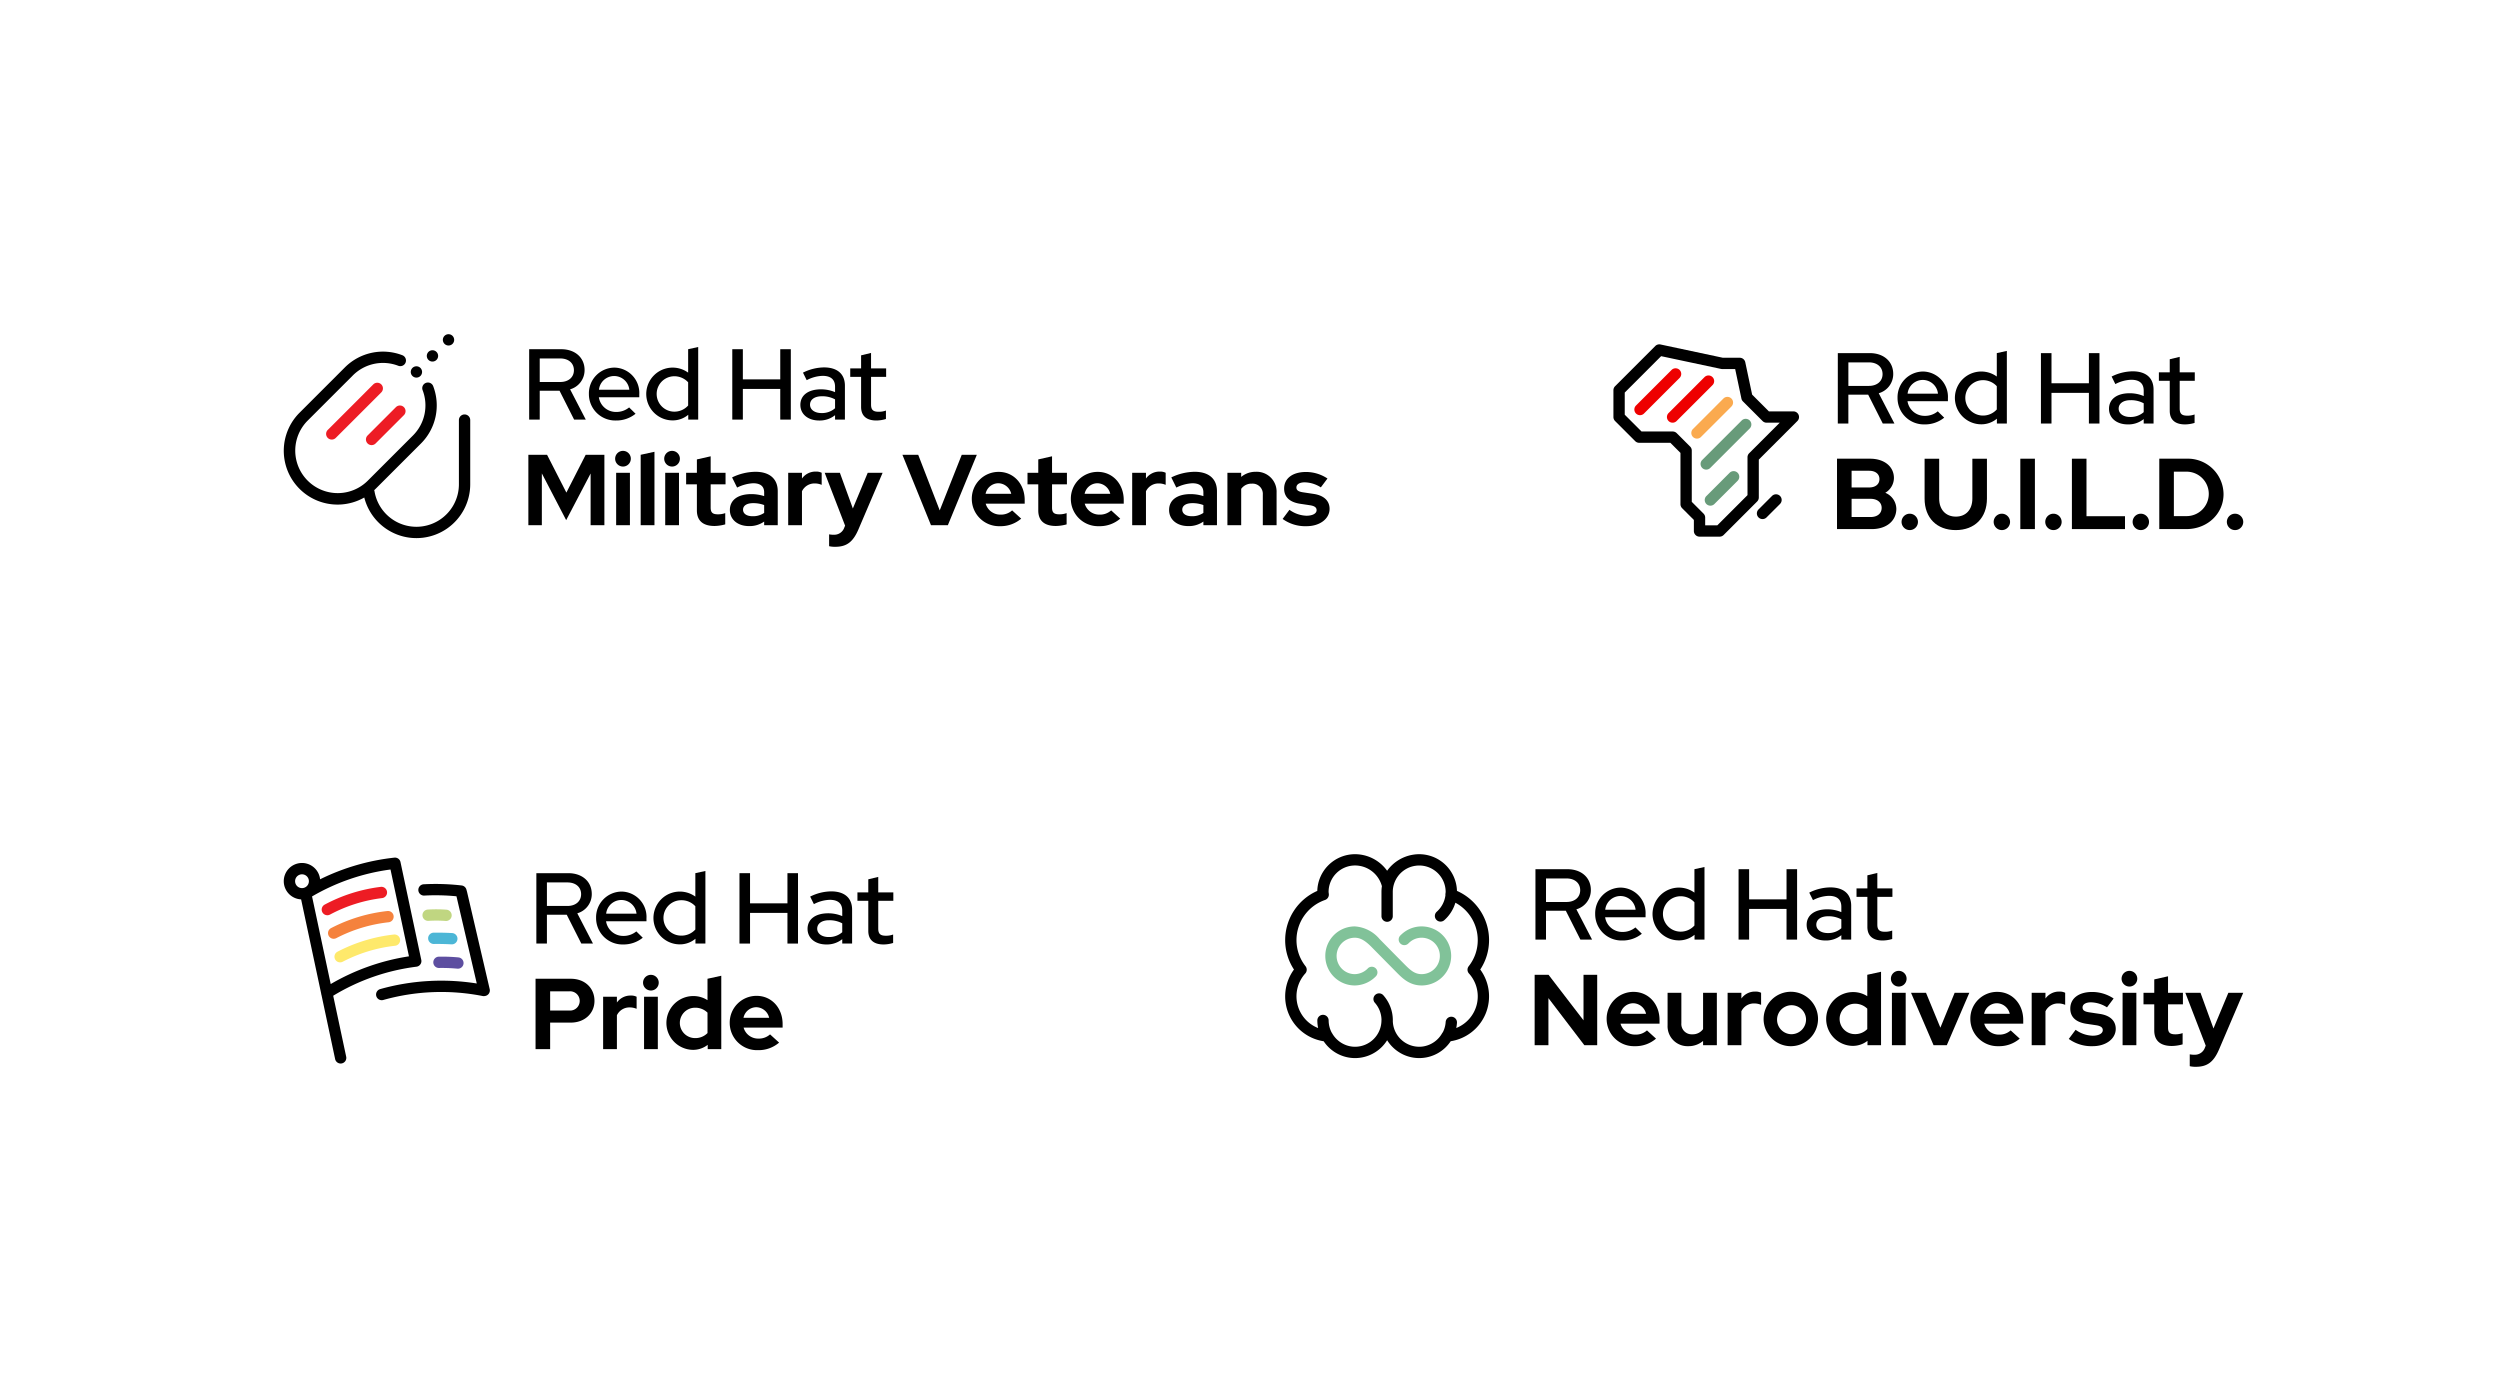 <svg id="ae6349c5-331a-4193-a46a-c7b41cd0c8d7" data-name="Layer 1" xmlns="http://www.w3.org/2000/svg" viewBox="0 0 555 309.02"><defs><style>.e301fcd3-8d33-4fbf-abe6-7cae01dcb2cd{fill:#ed1c24;}.ab3f7480-8f85-4de7-879f-44059909d866{fill:#81c299;}.b642d336-c17e-48eb-bfbc-07fe97618887{fill:#f5823d;}.e180945b-4aef-4197-b344-596ec388e20a{fill:#fee96b;}.f6d10dc3-7fda-4091-a564-e9782eadbc92{fill:#c0d681;}.bf384151-c2b3-47f1-9246-1275330c8675{fill:#5d4ea0;}.b46b040f-71c7-4be1-98e7-53d42dd0149b{fill:#4cb6d6;}.b6dc6844-9170-41a8-a2a6-5d27ceba95be{fill:#e00;}.ab412495-eb24-4cdc-b867-0b89cc35f119{fill:#faaa4f;}.aff500c4-cdd9-41f2-a40d-1e8c2b52055b{fill:#689b7a;}</style></defs><path d="M119.82,79.578v5.224h4.554c1.831,0,3.036-1.049,3.036-2.612,0-1.585-1.205-2.612-3.036-2.612Zm-2.344-2.054h7.099c3.103,0,5.202,1.875,5.202,4.621a4.414,4.414,0,0,1-3.215,4.286l3.483,6.719h-2.59l-3.237-6.407H119.82v6.407h-2.344V77.524Z"/><path d="M132.968,86.52H139.71a3.389,3.389,0,0,0-6.742,0Zm3.728,6.831a5.847,5.847,0,0,1-5.96-5.893,5.71,5.71,0,0,1,5.693-5.849,5.627,5.627,0,0,1,5.492,5.938v.647h-8.974a3.833,3.833,0,0,0,3.84,3.259,4.419,4.419,0,0,0,2.88-1.005l1.429,1.406a6.776,6.776,0,0,1-4.398,1.496Z"/><path d="M149.621,91.387a4.094,4.094,0,0,0,3.147-1.362V84.868a4.154,4.154,0,0,0-3.147-1.339,3.93,3.93,0,0,0,0,7.858Zm3.17.692a5.367,5.367,0,0,1-3.483,1.25,5.86,5.86,0,1,1,3.46-10.604V77.524l2.232-.491V93.151h-2.21V92.079Z"/><polygon points="162.568 77.524 164.912 77.524 164.912 84.221 173.217 84.221 173.217 77.524 175.561 77.524 175.561 93.151 173.217 93.151 173.217 86.342 164.912 86.342 164.912 93.151 162.568 93.151 162.568 77.524 162.568 77.524"/><path d="M182.369,91.7a4.37,4.37,0,0,0,3.014-1.071V88.663a5.902,5.902,0,0,0-2.924-.692c-1.63,0-2.634.737-2.634,1.875,0,1.094,1.027,1.853,2.545,1.853Zm-4.688-1.808c0-2.143,1.741-3.46,4.599-3.46a8.021,8.021,0,0,1,3.103.625V85.851c0-1.607-.96-2.411-2.768-2.411a8.076,8.076,0,0,0-3.527.96l-.826-1.674a10.635,10.635,0,0,1,4.665-1.161c2.947,0,4.644,1.451,4.644,4.063v7.523h-2.188v-.982a5.391,5.391,0,0,1-3.527,1.183c-2.478,0-4.174-1.406-4.174-3.46Z"/><path d="M191.164,83.663h-2.411V81.788h2.411V78.886l2.21-.536v3.438h3.349V83.663h-3.349v6.161c0,1.161.469,1.585,1.674,1.585a4.383,4.383,0,0,0,1.63-.268v1.875a7.387,7.387,0,0,1-2.121.335c-2.21,0-3.393-1.049-3.393-3.014V83.663Z"/><polygon points="120.289 105.093 120.289 116.59 117.297 116.59 117.297 100.963 121.449 100.963 125.735 109.357 130.022 100.963 134.174 100.963 134.174 116.59 131.116 116.59 131.116 105.115 125.691 115.474 120.289 105.093 120.289 105.093"/><path d="M139.843,116.59H136.785V104.959h3.058V116.59Zm-3.281-14.756a1.741,1.741,0,1,1,1.741,1.741,1.744,1.744,0,0,1-1.741-1.741Z"/><polygon points="145.29 116.59 142.232 116.59 142.232 100.963 145.29 100.294 145.29 116.59 145.29 116.59"/><path d="M150.736,116.59h-3.058V104.959h3.058V116.59Zm-3.281-14.756a1.741,1.741,0,1,1,1.741,1.741,1.744,1.744,0,0,1-1.741-1.741Z"/><path d="M154.71,107.526h-2.389v-2.567H154.71V101.99l3.058-.692v3.661h3.304v2.567h-3.304v5.157c0,1.094.424,1.496,1.607,1.496a4.7,4.7,0,0,0,1.629-.268v2.5a9.486,9.486,0,0,1-2.366.357c-2.59,0-3.929-1.183-3.929-3.46v-5.782Z"/><path d="M167.077,114.603a4.402,4.402,0,0,0,2.567-.737v-1.741a6.756,6.756,0,0,0-2.456-.424c-1.406,0-2.232.558-2.232,1.451s.826,1.451,2.121,1.451Zm-5.045-1.384c0-2.21,1.786-3.527,4.777-3.527a9.405,9.405,0,0,1,2.835.447v-.826c0-1.339-.826-2.031-2.456-2.031a9.012,9.012,0,0,0-3.549.96l-1.116-2.255a12.127,12.127,0,0,1,5.179-1.25c3.148,0,4.956,1.563,4.956,4.308V116.59h-3.014v-.804a5.528,5.528,0,0,1-3.371,1.004c-2.5,0-4.241-1.451-4.241-3.572Z"/><path d="M174.979,104.959h3.058v1.273a3.7,3.7,0,0,1,3.103-1.541,2.642,2.642,0,0,1,1.272.268v2.679a3.905,3.905,0,0,0-1.563-.313,3.078,3.078,0,0,0-2.813,1.741V116.59H174.979V104.959Z"/><path d="M187.614,116.701l-4.532-11.742h3.371l2.88,7.925,3.304-7.925H195.94l-5.358,12.546c-1.205,2.813-2.612,3.884-5.157,3.884a5.597,5.597,0,0,1-1.362-.134v-2.634a4.774,4.774,0,0,0,1.071.09,2.342,2.342,0,0,0,2.299-1.585l.179-.424Z"/><polygon points="200.337 100.963 203.842 100.963 208.619 113.308 213.508 100.963 216.857 100.963 210.427 116.59 206.677 116.59 200.337 100.963 200.337 100.963"/><path d="M218.799,109.625h5.692a3,3,0,0,0-2.835-2.344,2.921,2.921,0,0,0-2.857,2.344Zm3.192,7.188a6.055,6.055,0,0,1-6.251-6.027,5.937,5.937,0,0,1,5.983-6.027c3.304,0,5.759,2.679,5.759,6.25v.804H218.821a3.351,3.351,0,0,0,3.304,2.433,3.662,3.662,0,0,0,2.567-.938l2.009,1.831a6.972,6.972,0,0,1-4.71,1.674Z"/><path d="M230.496,107.526h-2.389v-2.567h2.389V101.99l3.058-.692v3.661h3.304v2.567h-3.304v5.157c0,1.094.424,1.496,1.607,1.496a4.702,4.702,0,0,0,1.63-.268v2.5a9.487,9.487,0,0,1-2.366.357c-2.59,0-3.929-1.183-3.929-3.46v-5.782Z"/><path d="M240.787,109.625H246.48a3,3,0,0,0-2.835-2.344,2.922,2.922,0,0,0-2.858,2.344Zm3.192,7.188a6.055,6.055,0,0,1-6.251-6.027,5.937,5.937,0,0,1,5.983-6.027c3.304,0,5.759,2.679,5.759,6.25v.804h-8.662a3.352,3.352,0,0,0,3.304,2.433,3.662,3.662,0,0,0,2.567-.938l2.009,1.831a6.973,6.973,0,0,1-4.71,1.674Z"/><path d="M251.346,104.959h3.058v1.273a3.7,3.7,0,0,1,3.103-1.541,2.644,2.644,0,0,1,1.273.268v2.679a3.905,3.905,0,0,0-1.563-.313,3.079,3.079,0,0,0-2.813,1.741V116.59h-3.058V104.959Z"/><path d="M264.584,114.603a4.401,4.401,0,0,0,2.567-.737v-1.741a6.757,6.757,0,0,0-2.455-.424c-1.406,0-2.232.558-2.232,1.451s.826,1.451,2.121,1.451Zm-5.045-1.384c0-2.21,1.786-3.527,4.777-3.527a9.404,9.404,0,0,1,2.835.447v-.826c0-1.339-.826-2.031-2.455-2.031a9.015,9.015,0,0,0-3.55.96l-1.116-2.255a12.129,12.129,0,0,1,5.179-1.25c3.148,0,4.956,1.563,4.956,4.308V116.59h-3.014v-.804a5.528,5.528,0,0,1-3.371,1.004c-2.5,0-4.241-1.451-4.241-3.572Z"/><path d="M272.486,104.959h3.058v.915a4.993,4.993,0,0,1,3.26-1.138,4.413,4.413,0,0,1,4.598,4.621v7.233h-3.058v-6.786a2.268,2.268,0,0,0-2.411-2.433,2.787,2.787,0,0,0-2.389,1.161V116.59h-3.058V104.959Z"/><path d="M286.258,113.174a6.774,6.774,0,0,0,3.773,1.317c1.362,0,2.255-.491,2.255-1.228,0-.603-.447-.937-1.451-1.094l-2.232-.335c-2.299-.357-3.527-1.495-3.527-3.371,0-2.255,1.875-3.683,4.844-3.683a8.58,8.58,0,0,1,4.777,1.451l-1.473,1.964a6.867,6.867,0,0,0-3.594-1.116c-1.116,0-1.83.446-1.83,1.139,0,.625.447.938,1.585,1.094l2.232.335c2.277.335,3.549,1.518,3.549,3.326,0,2.188-2.165,3.84-5.09,3.84a8.572,8.572,0,0,1-5.335-1.607l1.518-2.031Z"/><path d="M103.133,92.005a1.256,1.256,0,0,0-1.256,1.256v14.251a9.433,9.433,0,0,1-18.734,1.573,1.264,1.264,0,0,0-.075-.26c.105-.098.211-.196.314-.299L93.46,98.45a11.954,11.954,0,0,0,2.691-12.768,1.256,1.256,0,0,0-2.341.907A9.443,9.443,0,0,1,91.684,96.674L81.607,106.751a9.433,9.433,0,0,1-13.34-13.34l10.077-10.077a9.443,9.443,0,0,1,10.085-2.126,1.256,1.256,0,0,0,.908-2.342,11.956,11.956,0,0,0-12.768,2.692l-10.077,10.077a11.944,11.944,0,0,0,14.375,18.812,11.944,11.944,0,0,0,23.523-2.935V93.261a1.256,1.256,0,0,0-1.256-1.256Z"/><path class="e301fcd3-8d33-4fbf-abe6-7cae01dcb2cd" d="M84.643,85.337a1.256,1.256,0,0,0-1.776,0L72.79,95.415A1.256,1.256,0,1,0,74.566,97.19L84.643,87.113a1.256,1.256,0,0,0,0-1.776Z"/><path class="e301fcd3-8d33-4fbf-abe6-7cae01dcb2cd" d="M82.495,98.817a1.252,1.252,0,0,0,.888-.368l6.298-6.298a1.256,1.256,0,0,0-1.776-1.776L81.607,96.674a1.256,1.256,0,0,0,.888,2.143Z"/><path d="M92.446,83.83a1.258,1.258,0,0,0,1.256-1.256,1.199,1.199,0,0,0-.025-.246,1.277,1.277,0,0,0-.187-.452,1.152,1.152,0,0,0-.156-.193,1.26,1.26,0,0,0-1.775,0,1.147,1.147,0,0,0-.156.193,1.155,1.155,0,0,0-.187.452,1.206,1.206,0,0,0-.025.246A1.257,1.257,0,0,0,92.446,83.83Z"/><path d="M96.009,80.267a1.24,1.24,0,0,0,.246-.025,1.405,1.405,0,0,0,.234-.073,1.214,1.214,0,0,0,.215-.114,1.304,1.304,0,0,0,.193-.156,1.253,1.253,0,0,0,0-1.775,1.256,1.256,0,1,0-.887,2.143Z"/><path d="M98.412,75.928a1.354,1.354,0,0,0,.114.218,1.452,1.452,0,0,0,.156.19,1.265,1.265,0,0,0,.887.368,1.198,1.198,0,0,0,.246-.025,1.282,1.282,0,0,0,.452-.187,1.152,1.152,0,0,0,.193-.156,1.421,1.421,0,0,0,.153-.19,1.17,1.17,0,0,0,.117-.218,1.348,1.348,0,0,0,.073-.234,1.469,1.469,0,0,0,.022-.246,1.263,1.263,0,0,0-.365-.887,1.147,1.147,0,0,0-.193-.156,1.155,1.155,0,0,0-.452-.187,1.256,1.256,0,0,0-1.501,1.23,1.22,1.22,0,0,0,.025.246,1.34,1.34,0,0,0,.072.234Z"/><path d="M343.214,195.016V200.24h4.554c1.831,0,3.036-1.049,3.036-2.612,0-1.585-1.205-2.612-3.036-2.612ZM340.87,192.962h7.099c3.103,0,5.201,1.875,5.201,4.621a4.413,4.413,0,0,1-3.215,4.286l3.482,6.719h-2.59l-3.237-6.407h-4.397v6.407H340.87V192.962Z"/><path d="M356.362,201.958h6.742a3.389,3.389,0,0,0-6.742,0ZM360.09,208.79a5.847,5.847,0,0,1-5.96-5.894,5.71,5.71,0,0,1,5.692-5.849,5.627,5.627,0,0,1,5.492,5.938v.647H356.34a3.833,3.833,0,0,0,3.84,3.259,4.42,4.42,0,0,0,2.88-1.005l1.429,1.406A6.777,6.777,0,0,1,360.09,208.79Z"/><path d="M373.015,206.825a4.096,4.096,0,0,0,3.148-1.362v-5.157a4.156,4.156,0,0,0-3.148-1.339,3.93,3.93,0,0,0,0,7.858Zm3.171.692a5.368,5.368,0,0,1-3.483,1.25,5.86,5.86,0,1,1,3.46-10.604V192.962l2.232-.491v16.118h-2.21v-1.071Z"/><polygon points="385.963 192.962 388.306 192.962 388.306 199.659 396.611 199.659 396.611 192.962 398.955 192.962 398.955 208.589 396.611 208.589 396.611 201.78 388.306 201.78 388.306 208.589 385.963 208.589 385.963 192.962 385.963 192.962"/><path d="M405.763,207.137a4.37,4.37,0,0,0,3.014-1.071v-1.964a5.904,5.904,0,0,0-2.925-.692c-1.63,0-2.634.737-2.634,1.875,0,1.094,1.027,1.853,2.545,1.853Zm-4.688-1.808c0-2.143,1.741-3.46,4.599-3.46a8.022,8.022,0,0,1,3.103.625v-1.206c0-1.607-.96-2.411-2.768-2.411a8.078,8.078,0,0,0-3.527.96l-.826-1.674a10.634,10.634,0,0,1,4.665-1.161c2.947,0,4.643,1.451,4.643,4.063v7.523h-2.187v-.982a5.391,5.391,0,0,1-3.527,1.183c-2.478,0-4.174-1.407-4.174-3.46Z"/><path d="M414.558,199.101h-2.411v-1.875h2.411v-2.902l2.21-.536v3.438h3.348v1.875h-3.348v6.161c0,1.161.469,1.585,1.674,1.585a4.384,4.384,0,0,0,1.63-.268v1.875a7.388,7.388,0,0,1-2.121.335c-2.21,0-3.393-1.049-3.393-3.014V199.101Z"/><polygon points="343.772 216.401 351.54 226.514 351.54 216.401 354.577 216.401 354.577 232.028 351.719 232.028 343.75 221.58 343.75 232.028 340.691 232.028 340.691 216.401 343.772 216.401 343.772 216.401"/><path d="M359.733,225.063h5.692a3,3,0,0,0-2.835-2.344,2.921,2.921,0,0,0-2.857,2.344Zm3.192,7.188a6.055,6.055,0,0,1-6.251-6.027,5.937,5.937,0,0,1,5.983-6.027c3.304,0,5.76,2.679,5.76,6.251v.804h-8.662a3.351,3.351,0,0,0,3.304,2.433,3.663,3.663,0,0,0,2.567-.938l2.009,1.831a6.971,6.971,0,0,1-4.71,1.674Z"/><path d="M373.261,227.161a2.285,2.285,0,0,0,2.411,2.455,2.799,2.799,0,0,0,2.411-1.161v-8.059h3.058v11.631h-3.058V231.09a4.95,4.95,0,0,1-3.281,1.161,4.431,4.431,0,0,1-4.599-4.643v-7.211h3.059v6.764Z"/><path d="M383.529,220.397h3.058V221.67a3.701,3.701,0,0,1,3.103-1.54,2.641,2.641,0,0,1,1.273.268v2.679a3.907,3.907,0,0,0-1.563-.312,3.079,3.079,0,0,0-2.813,1.741v7.523h-3.058V220.397Z"/><path d="M400.941,226.224a3.218,3.218,0,1,0-3.215,3.371,3.259,3.259,0,0,0,3.215-3.371Zm-3.215-6.05a6.041,6.041,0,1,1-6.206,6.05,6.062,6.062,0,0,1,6.206-6.05Z"/><path d="M411.767,229.572a3.731,3.731,0,0,0,2.768-1.116v-4.532a3.839,3.839,0,0,0-2.768-1.094,3.371,3.371,0,1,0,0,6.742Zm2.813,1.496a5.272,5.272,0,0,1-3.304,1.116,5.972,5.972,0,0,1,.089-11.943,5.78,5.78,0,0,1,3.17.915v-4.755l3.058-.67v16.296H414.58v-.96Z"/><path d="M423.063,232.028h-3.058V220.397h3.058v11.631Zm-3.281-14.756a1.741,1.741,0,1,1,1.741,1.741,1.744,1.744,0,0,1-1.741-1.741Z"/><polygon points="424.246 220.397 427.572 220.397 430.764 228.143 433.934 220.397 437.193 220.397 432.193 232.028 429.246 232.028 424.246 220.397 424.246 220.397"/><path d="M440.475,225.063h5.693a3.001,3.001,0,0,0-2.835-2.344,2.921,2.921,0,0,0-2.858,2.344Zm3.192,7.188a6.055,6.055,0,0,1-6.251-6.027,5.937,5.937,0,0,1,5.983-6.027c3.304,0,5.759,2.679,5.759,6.251v.804H440.497a3.351,3.351,0,0,0,3.304,2.433,3.661,3.661,0,0,0,2.567-.938l2.009,1.831a6.973,6.973,0,0,1-4.71,1.674Z"/><path d="M451.034,220.397h3.058V221.67a3.701,3.701,0,0,1,3.103-1.54,2.64,2.64,0,0,1,1.273.268v2.679a3.906,3.906,0,0,0-1.563-.312,3.078,3.078,0,0,0-2.813,1.741v7.523h-3.058V220.397Z"/><path d="M460.788,228.612a6.772,6.772,0,0,0,3.773,1.317c1.362,0,2.255-.491,2.255-1.228,0-.603-.447-.938-1.451-1.094l-2.233-.335c-2.299-.357-3.527-1.496-3.527-3.371,0-2.255,1.875-3.683,4.844-3.683a8.579,8.579,0,0,1,4.777,1.451l-1.473,1.965a6.865,6.865,0,0,0-3.594-1.116c-1.116,0-1.83.446-1.83,1.138,0,.625.446.938,1.585,1.094l2.232.335c2.277.335,3.549,1.518,3.549,3.326,0,2.188-2.165,3.84-5.09,3.84a8.571,8.571,0,0,1-5.335-1.607l1.518-2.031Z"/><path d="M474.272,232.028h-3.058V220.397h3.058v11.631ZM470.99,217.272a1.741,1.741,0,1,1,1.741,1.741,1.744,1.744,0,0,1-1.741-1.741Z"/><path d="M478.245,222.964h-2.389v-2.567h2.389v-2.969l3.058-.692v3.661h3.304v2.567H481.303v5.157c0,1.094.424,1.496,1.607,1.496a4.705,4.705,0,0,0,1.63-.268v2.501a9.503,9.503,0,0,1-2.366.357c-2.59,0-3.929-1.183-3.929-3.46v-5.782Z"/><path d="M489.674,232.14l-4.532-11.742h3.371l2.88,7.925,3.304-7.925h3.304l-5.358,12.546c-1.205,2.813-2.612,3.884-5.157,3.884a5.597,5.597,0,0,1-1.362-.134v-2.634a4.802,4.802,0,0,0,1.072.089,2.342,2.342,0,0,0,2.299-1.585l.178-.424Z"/><path class="ab3f7480-8f85-4de7-879f-44059909d866" d="M315.608,205.662a6.533,6.533,0,0,0-3.506,1.016,7.209,7.209,0,0,0-1.24,1.016,1.256,1.256,0,0,0,1.774,1.778,4.804,4.804,0,0,1,.811-.673,4.043,4.043,0,1,1,2.161,7.461c-1.525,0-2.484-.852-3.774-2.152q-1.939-1.955-3.87-3.919l-1.713-1.738a7.827,7.827,0,0,0-5.48-2.788,6.554,6.554,0,0,0,0,13.109,6.668,6.668,0,0,0,4.63-1.984,1.256,1.256,0,0,0-1.69-1.858,4.147,4.147,0,0,1-2.941,1.331,4.043,4.043,0,0,1,0-8.086c1.192,0,2.262.591,3.692,2.04l1.712,1.737q1.936,1.965,3.876,3.925c1.279,1.29,2.871,2.895,5.556,2.895a6.554,6.554,0,0,0,0-13.109Z"/><path d="M326.105,216.11a7.566,7.566,0,0,1-2.819,12.111,8.396,8.396,0,0,0,.16-1.183,1.256,1.256,0,0,0-2.507-.157,5.852,5.852,0,0,1-.621,2.27,1.246,1.246,0,0,0-.162.222,5.898,5.898,0,0,1-4.127,2.924c-.104.017-.208.034-.313.045-.042.005-.084.009-.126.013a5.857,5.857,0,0,1-4.66-1.692c-.013-.012-.027-.021-.04-.033a5.846,5.846,0,0,1-1.684-3.935c.001-.061.004-.121.004-.183a8.372,8.372,0,0,0-2.095-5.544,1.256,1.256,0,1,0-1.883,1.662,5.858,5.858,0,0,1,1.462,3.787c-.002.032-.01.062-.01.095a5.876,5.876,0,0,1-5.863,5.869c-.18,0-.357-.011-.533-.027-.04-.004-.081-.008-.121-.013q-.238-.027-.469-.072c-.054-.011-.107-.024-.16-.036-.11-.025-.218-.053-.325-.084-.088-.026-.176-.053-.264-.083-.036-.013-.072-.027-.109-.04a5.925,5.925,0,0,1-3.115-2.655,1.192,1.192,0,0,0-.093-.14,5.83,5.83,0,0,1-.673-2.721,1.256,1.256,0,0,0-2.511,0,8.386,8.386,0,0,0,.178,1.72,7.566,7.566,0,0,1-2.849-12.123,1.255,1.255,0,0,0,.05-1.608,9.333,9.333,0,0,1-2.007-5.803,9.435,9.435,0,0,1,6.342-8.903,1.256,1.256,0,0,0,.84-1.292c-.008-.098-.021-.194-.034-.291-.011-.079-.022-.161-.022-.203a5.877,5.877,0,0,1,5.87-5.87,6.18,6.18,0,0,1,5.91,4.403,1.246,1.246,0,0,0,.06.172,8.372,8.372,0,0,0-.1,1.294v5.344a1.256,1.256,0,1,0,2.511,0V198.011a5.88,5.88,0,0,1,4.125-5.605l.002-.001c.155-.048.313-.086.473-.122.05-.011.101-.023.151-.032.126-.024.254-.042.382-.058.06-.008.119-.017.179-.023.184-.017.369-.028.557-.028a5.876,5.876,0,0,1,5.87,5.87,1.989,1.989,0,0,1-.022.204c-.013.096-.026.192-.034.289a1.25,1.25,0,0,0,.006.251,5.877,5.877,0,0,1-1.938,3.659,1.256,1.256,0,0,0,1.662,1.883,8.392,8.392,0,0,0,2.486-3.896,9.434,9.434,0,0,1,4.965,8.298,9.333,9.333,0,0,1-2.007,5.803,1.255,1.255,0,0,0,.05,1.608Zm4.469-7.411a11.949,11.949,0,0,0-7.129-10.921c-.001-.035-.004-.069-.005-.103q-.004-.101-.011-.202-.007-.111-.017-.22c-.006-.067-.013-.134-.021-.2q-.013-.109-.028-.217-.014-.099-.03-.196-.018-.107-.039-.214-.019-.097-.04-.193c-.015-.071-.032-.141-.049-.211-.015-.063-.031-.127-.048-.189-.019-.07-.038-.139-.059-.207-.019-.062-.037-.124-.057-.185-.022-.068-.045-.136-.069-.203q-.032-.091-.066-.181-.038-.1-.078-.198c-.024-.06-.049-.119-.074-.178-.028-.065-.058-.129-.087-.193-.027-.058-.054-.116-.083-.173-.031-.063-.064-.126-.097-.188-.03-.056-.06-.113-.09-.168-.034-.061-.07-.122-.105-.183-.032-.055-.064-.109-.098-.163-.037-.06-.076-.119-.114-.178-.034-.053-.069-.105-.104-.157-.04-.058-.082-.115-.123-.173-.037-.051-.074-.102-.112-.152-.043-.056-.087-.111-.131-.167-.039-.049-.078-.098-.118-.146-.045-.054-.092-.107-.139-.16-.041-.047-.082-.094-.124-.14-.048-.052-.098-.103-.147-.154-.043-.045-.086-.089-.13-.133-.05-.05-.102-.098-.154-.147-.046-.043-.09-.085-.137-.127-.053-.048-.107-.094-.161-.14-.047-.04-.094-.081-.142-.12-.055-.045-.112-.088-.168-.132-.049-.038-.098-.076-.148-.113-.057-.043-.116-.083-.174-.124-.051-.035-.101-.072-.153-.106-.059-.04-.12-.077-.18-.116-.052-.033-.105-.067-.158-.099-.061-.037-.124-.072-.186-.107-.054-.031-.108-.062-.162-.092-.064-.034-.128-.066-.193-.099-.056-.028-.111-.057-.167-.084-.065-.031-.132-.06-.198-.089-.057-.025-.114-.052-.171-.076-.068-.029-.137-.054-.206-.081-.057-.022-.114-.045-.172-.067-.07-.026-.142-.049-.213-.072-.058-.019-.115-.04-.174-.058-.073-.022-.146-.042-.22-.062-.058-.016-.116-.034-.174-.049-.075-.019-.152-.036-.228-.053-.058-.013-.116-.028-.174-.04-.079-.016-.158-.029-.237-.043-.058-.01-.114-.021-.172-.03-.082-.012-.166-.021-.249-.032-.056-.007-.111-.015-.167-.021-.094-.01-.19-.015-.285-.022-.045-.003-.09-.008-.136-.01q-.212-.011-.427-.011c-.164,0-.326.006-.487.015-.06.003-.119.009-.179.014-.096.008-.193.016-.287.027-.083.009-.167.02-.249.032-.054.008-.108.017-.162.025a8.795,8.795,0,0,0-5.761,3.566,8.792,8.792,0,0,0-7.126-3.678,8.391,8.391,0,0,0-8.378,8.148,11.948,11.948,0,0,0-7.128,10.921,11.796,11.796,0,0,0,1.954,6.534,10.078,10.078,0,0,0,6.594,15.925,8.398,8.398,0,0,0,5.397,3.586c.022.004.045.008.067.012q.191.035.384.061c.05.007.101.013.151.019.105.012.211.022.317.03.058.004.116.01.174.013q.204.011.411.013c.019,0,.037.002.056.002l.006,0,.008,0c.174,0,.345-.007.517-.018.028-.002.054-.004.082-.006q.235-.017.467-.047l.05-.006a8.394,8.394,0,0,0,6.002-3.887,8.446,8.446,0,0,0,2.739,2.72c.046.029.092.057.139.085.076.045.153.088.23.131.067.037.135.072.202.107s.136.07.205.104c.106.051.214.099.322.145.071.03.143.059.215.088.102.04.204.079.307.115.065.023.13.043.195.064q.133.043.267.081c.068.019.135.039.204.056.102.026.204.05.306.072.084.018.167.035.252.051.117.022.235.042.353.059.069.01.138.017.207.025.098.011.197.021.296.029.065.005.131.011.196.015.147.008.295.014.443.015l.039.001.006,0,.008,0c.169,0,.336-.007.502-.017l.009,0a8.357,8.357,0,0,0,6.467-3.726,10.076,10.076,0,0,0,6.56-15.918,11.794,11.794,0,0,0,1.954-6.534Z"/><path d="M121.416,195.899v5.224H125.97c1.831,0,3.036-1.049,3.036-2.612,0-1.585-1.205-2.612-3.036-2.612Zm-2.344-2.054h7.099c3.103,0,5.202,1.875,5.202,4.621a4.414,4.414,0,0,1-3.215,4.286l3.483,6.719h-2.59l-3.237-6.407h-4.398v6.407h-2.344V193.845Z"/><path d="M134.565,202.841h6.742a3.389,3.389,0,0,0-6.742,0Zm3.728,6.831a5.847,5.847,0,0,1-5.96-5.893,5.71,5.71,0,0,1,5.693-5.849,5.627,5.627,0,0,1,5.491,5.938v.647h-8.974a3.833,3.833,0,0,0,3.84,3.259,4.419,4.419,0,0,0,2.88-1.005l1.429,1.406a6.777,6.777,0,0,1-4.398,1.496Z"/><path d="M151.218,207.708a4.095,4.095,0,0,0,3.148-1.362v-5.157a4.155,4.155,0,0,0-3.148-1.339,3.929,3.929,0,0,0,0,7.858Zm3.17.692a5.367,5.367,0,0,1-3.482,1.25,5.86,5.86,0,1,1,3.46-10.604v-5.202l2.232-.491v16.118h-2.21V208.4Z"/><polygon points="164.165 193.845 166.509 193.845 166.509 200.542 174.813 200.542 174.813 193.845 177.157 193.845 177.157 209.471 174.813 209.471 174.813 202.663 166.509 202.663 166.509 209.471 164.165 209.471 164.165 193.845 164.165 193.845"/><path d="M183.965,208.02a4.369,4.369,0,0,0,3.014-1.071v-1.964a5.903,5.903,0,0,0-2.925-.692c-1.629,0-2.634.737-2.634,1.875,0,1.094,1.027,1.853,2.545,1.853Zm-4.688-1.808c0-2.143,1.742-3.46,4.599-3.46a8.019,8.019,0,0,1,3.103.625v-1.206c0-1.607-.96-2.411-2.768-2.411a8.078,8.078,0,0,0-3.527.96l-.826-1.674a10.636,10.636,0,0,1,4.666-1.161c2.947,0,4.644,1.451,4.644,4.063v7.523h-2.188v-.982a5.39,5.39,0,0,1-3.527,1.183c-2.478,0-4.175-1.407-4.175-3.46Z"/><path d="M192.761,199.984H190.35v-1.875h2.411v-2.902l2.21-.536v3.438H198.32v1.875h-3.349v6.161c0,1.161.469,1.585,1.674,1.585a4.384,4.384,0,0,0,1.63-.268v1.875a7.39,7.39,0,0,1-2.121.335c-2.21,0-3.393-1.049-3.393-3.014v-6.675Z"/><path d="M122.131,220.075v4.264h4.242a2.14,2.14,0,1,0,0-4.264Zm-3.237-2.791h7.835c3.081,0,5.246,2.032,5.246,4.911,0,2.79-2.21,4.822-5.246,4.822h-4.599v5.894h-3.237V217.284Z"/><path d="M133.895,221.28h3.058v1.273a3.699,3.699,0,0,1,3.103-1.54,2.641,2.641,0,0,1,1.272.268v2.679a3.897,3.897,0,0,0-1.563-.313,3.078,3.078,0,0,0-2.813,1.741v7.523h-3.058V221.28Z"/><path d="M146.039,232.911H142.98V221.28h3.058v11.631Zm-3.282-14.756a1.741,1.741,0,1,1,1.742,1.741,1.744,1.744,0,0,1-1.742-1.741Z"/><path d="M154.298,230.455a3.73,3.73,0,0,0,2.768-1.116v-4.532a3.839,3.839,0,0,0-2.768-1.094,3.371,3.371,0,1,0,0,6.742Zm2.813,1.496a5.273,5.273,0,0,1-3.304,1.116,5.972,5.972,0,0,1,.089-11.943,5.782,5.782,0,0,1,3.17.915v-4.755l3.058-.669v16.296h-3.014v-.96Z"/><path d="M165.057,225.946H170.75a3.001,3.001,0,0,0-2.835-2.344,2.922,2.922,0,0,0-2.858,2.344Zm3.192,7.188a6.055,6.055,0,0,1-6.251-6.027,5.937,5.937,0,0,1,5.983-6.027c3.304,0,5.759,2.679,5.759,6.251v.803H165.08a3.351,3.351,0,0,0,3.304,2.433,3.662,3.662,0,0,0,2.567-.937l2.009,1.83a6.972,6.972,0,0,1-4.71,1.674Z"/><path class="b642d336-c17e-48eb-bfbc-07fe97618887" d="M74.077,208.41a1.256,1.256,0,0,1-.582-2.369,35.52,35.52,0,0,1,12.54-3.797,1.256,1.256,0,0,1,.267,2.497,32.985,32.985,0,0,0-11.644,3.526,1.251,1.251,0,0,1-.58.143Z"/><path class="e180945b-4aef-4197-b344-596ec388e20a" d="M75.507,213.646a1.256,1.256,0,0,1-.584-2.368,35.516,35.516,0,0,1,12.479-3.809,1.256,1.256,0,1,1,.274,2.496,32.985,32.985,0,0,0-11.588,3.537,1.25,1.25,0,0,1-.582.144Z"/><path class="e301fcd3-8d33-4fbf-abe6-7cae01dcb2cd" d="M72.672,203.185a1.256,1.256,0,0,1-.596-2.362,35.479,35.479,0,0,1,12.468-3.941,1.256,1.256,0,0,1,.298,2.494,32.946,32.946,0,0,0-11.577,3.659,1.251,1.251,0,0,1-.594.15Z"/><path class="f6d10dc3-7fda-4091-a564-e9782eadbc92" d="M99.035,204.458c-.033,0-.066-.001-.099-.004a27.813,27.813,0,0,0-3.79-.025,1.256,1.256,0,1,1-.144-2.507,30.308,30.308,0,0,1,4.129.029,1.256,1.256,0,0,1-.096,2.507Z"/><path class="bf384151-c2b3-47f1-9246-1275330c8675" d="M101.662,215.051c-.04,0-.079-.002-.12-.005a36.301,36.301,0,0,0-4.089-.153l-.025,0a1.256,1.256,0,0,1-.024-2.511,38.803,38.803,0,0,1,4.373.164,1.256,1.256,0,0,1-.116,2.506Z"/><path class="b46b040f-71c7-4be1-98e7-53d42dd0149b" d="M100.319,209.649c-.024,0-.048-.001-.072-.002-1.312-.074-2.641-.102-3.954-.084l-.018,0a1.256,1.256,0,0,1-.016-2.511c1.371-.018,2.76.011,4.13.088a1.256,1.256,0,0,1-.07,2.509Z"/><path d="M69.276,199.009A46.75,46.75,0,0,1,86.692,193.03l4.097,19.275a49.205,49.205,0,0,0-17.37,6.155l-4.144-19.451Zm-3.73-3.062a1.531,1.531,0,1,1,.663.966,1.521,1.521,0,0,1-.663-.966Zm8.426,25.107a46.793,46.793,0,0,1,18.484-6.447,1.256,1.256,0,0,0,1.07-1.507L88.909,191.383a1.254,1.254,0,0,0-1.366-.987A49.266,49.266,0,0,0,71.06,195.204a4.043,4.043,0,1,0-4.213,4.459l4.451,20.895a1.249,1.249,0,0,0,.068.318l3.025,14.2a1.256,1.256,0,1,0,2.456-.523l-2.875-13.498Z"/><path d="M108.713,219.584,103.69,198.017l-.013-.051-.134-.482a1.256,1.256,0,0,0-1.064-.911,49.805,49.805,0,0,0-8.397-.264,1.256,1.256,0,1,0,.134,2.508,47.31,47.31,0,0,1,7.119.159l4.508,19.357a50.13,50.13,0,0,0-21.423,1.241,1.256,1.256,0,1,0,.68,2.418,47.539,47.539,0,0,1,22.04-.875,1.256,1.256,0,0,0,.417.012l.106-.015a1.256,1.256,0,0,0,1.051-1.529Z"/><path d="M407.995,78.392h7.099c3.103,0,5.202,1.875,5.202,4.621A4.414,4.414,0,0,1,417.08,87.299l3.482,6.72h-2.59l-3.237-6.407h-4.398v6.407h-2.344Zm2.344,2.054V85.67h4.554c1.831,0,3.036-1.049,3.036-2.612,0-1.585-1.205-2.612-3.036-2.612Z"/><path d="M427.215,94.219a5.847,5.847,0,0,1-5.961-5.893,5.71,5.71,0,0,1,5.693-5.849,5.627,5.627,0,0,1,5.491,5.938v.647h-8.974a3.833,3.833,0,0,0,3.84,3.259,4.42,4.42,0,0,0,2.88-1.005l1.429,1.406A6.776,6.776,0,0,1,427.215,94.219Zm-3.728-6.831h6.742a3.389,3.389,0,0,0-6.742,0Z"/><path d="M443.31,92.947a5.367,5.367,0,0,1-3.482,1.25,5.86,5.86,0,1,1,3.46-10.604V78.392l2.232-.491V94.019h-2.21Zm-3.17-.692a4.095,4.095,0,0,0,3.148-1.362V85.737a4.155,4.155,0,0,0-3.148-1.34,3.93,3.93,0,0,0,0,7.858Z"/><path d="M453.087,78.392h2.344v6.697h8.304V78.392h2.344V94.019h-2.344V87.21h-8.304v6.809h-2.344Z"/><path d="M468.2,90.759c0-2.143,1.741-3.46,4.599-3.46a8.02,8.02,0,0,1,3.103.625V86.719c0-1.607-.96-2.411-2.768-2.411a8.079,8.079,0,0,0-3.527.96l-.826-1.674a10.636,10.636,0,0,1,4.666-1.161c2.947,0,4.643,1.451,4.643,4.063v7.523h-2.188v-.982a5.39,5.39,0,0,1-3.527,1.183C469.896,94.219,468.2,92.813,468.2,90.759Zm4.688,1.808a4.37,4.37,0,0,0,3.014-1.071V89.531a5.903,5.903,0,0,0-2.924-.692c-1.63,0-2.634.737-2.634,1.875C470.343,91.808,471.37,92.567,472.888,92.567Z"/><path d="M481.683,84.531h-2.411V82.656h2.411V79.754l2.21-.536v3.438h3.349V84.531h-3.349v6.161c0,1.161.469,1.585,1.674,1.585a4.389,4.389,0,0,0,1.63-.268v1.875a7.388,7.388,0,0,1-2.121.335c-2.21,0-3.393-1.049-3.393-3.014Z"/><path d="M415.161,101.831c3.148,0,5.291,1.741,5.291,4.286a3.854,3.854,0,0,1-1.92,3.282,3.939,3.939,0,0,1,2.456,3.527c0,2.723-2.188,4.532-5.469,4.532h-7.702V101.831Zm-4.107,2.679v3.706H414.96c1.384,0,2.277-.714,2.277-1.853s-.893-1.853-2.277-1.853Zm6.675,8.237c0-1.206-.96-2.009-2.455-2.009h-4.219v4.041h4.219C416.768,114.779,417.728,113.998,417.728,112.747Z"/><path d="M425.786,115.873a1.819,1.819,0,1,1-1.831-1.831A1.834,1.834,0,0,1,425.786,115.873Z"/><path d="M434.18,117.681c-4.219,0-6.92-2.701-6.92-6.987v-8.862h3.237v8.862c0,2.433,1.451,3.996,3.706,3.996,2.233,0,3.661-1.562,3.661-3.996v-8.862H441.1v8.862C441.1,114.958,438.377,117.681,434.18,117.681Z"/><path d="M446.234,115.873a1.819,1.819,0,1,1-1.83-1.831A1.834,1.834,0,0,1,446.234,115.873Z"/><path d="M448.511,101.831h3.237v15.627h-3.237Z"/><path d="M457.686,115.873a1.819,1.819,0,1,1-1.831-1.831A1.834,1.834,0,0,1,457.686,115.873Z"/><path d="M459.963,101.831H463.2V114.6h8.55v2.857H459.963Z"/><path d="M477.084,115.873a1.819,1.819,0,1,1-1.831-1.831A1.834,1.834,0,0,1,477.084,115.873Z"/><path d="M479.361,101.831h6.005a7.938,7.938,0,0,1,8.26,7.858c0,4.375-3.594,7.769-8.26,7.769h-6.005Zm3.237,2.88v9.867h2.746a4.934,4.934,0,1,0,0-9.867Z"/><path d="M498.001,115.873a1.819,1.819,0,1,1-1.83-1.831A1.834,1.834,0,0,1,498.001,115.873Z"/><path class="b6dc6844-9170-41a8-a2a6-5d27ceba95be" d="M364.081,92.17a1.256,1.256,0,0,1-.888-2.144l7.883-7.883a1.256,1.256,0,1,1,1.776,1.776l-7.883,7.883A1.253,1.253,0,0,1,364.081,92.17Z"/><path class="b6dc6844-9170-41a8-a2a6-5d27ceba95be" d="M371.315,93.838a1.256,1.256,0,0,1-.888-2.144l7.989-7.989a1.256,1.256,0,0,1,1.776,1.776L372.203,93.47A1.252,1.252,0,0,1,371.315,93.838Z"/><path class="ab412495-eb24-4cdc-b867-0b89cc35f119" d="M376.728,97.375a1.256,1.256,0,0,1-.888-2.144l6.772-6.772a1.256,1.256,0,0,1,1.776,1.776l-6.772,6.772A1.252,1.252,0,0,1,376.728,97.375Z"/><path class="aff500c4-cdd9-41f2-a40d-1e8c2b52055b" d="M378.783,104.255a1.256,1.256,0,0,1-.888-2.144l8.749-8.749a1.256,1.256,0,1,1,1.776,1.776l-8.749,8.749A1.252,1.252,0,0,1,378.783,104.255Z"/><path class="aff500c4-cdd9-41f2-a40d-1e8c2b52055b" d="M379.707,112.26a1.256,1.256,0,0,1-.888-2.144l5.143-5.143a1.256,1.256,0,1,1,1.776,1.776l-5.143,5.143A1.252,1.252,0,0,1,379.707,112.26Z"/><path d="M381.76,119.137h-4.465a1.256,1.256,0,0,1-1.256-1.256v-2.456l-2.609-2.608a1.256,1.256,0,0,1-.368-.888V100.543l-2.241-2.241H363.901a1.256,1.256,0,0,1-.888-.368L358.548,93.47a1.256,1.256,0,0,1-.368-.888V86.629a1.256,1.256,0,0,1,.368-.888l8.929-8.929a1.256,1.256,0,0,1,1.149-.34l13.85,2.949h3.747a1.256,1.256,0,0,1,1.228.996l1.521,7.186,3.724,3.724H398.13a1.256,1.256,0,0,1,.888,2.144l-8.562,8.561v8.409a1.256,1.256,0,0,1-.368.888l-7.441,7.441A1.256,1.256,0,0,1,381.76,119.137Zm-3.209-2.511h2.689l6.705-6.705v-8.409a1.256,1.256,0,0,1,.368-.888l6.786-6.786h-2.921a1.256,1.256,0,0,1-.888-.368l-4.355-4.355a1.256,1.256,0,0,1-.341-.628l-1.387-6.555h-2.862a1.256,1.256,0,0,1-.261-.028L368.771,79.07,360.692,87.15v4.913l3.729,3.729h6.921a1.256,1.256,0,0,1,.888.368l2.976,2.977a1.256,1.256,0,0,1,.368.888v11.386l2.609,2.608a1.256,1.256,0,0,1,.368.888Zm10.65-6.186h0Z"/><path d="M391.282,115.237a1.256,1.256,0,0,1-.888-2.144l2.977-2.976a1.256,1.256,0,1,1,1.776,1.776l-2.977,2.976A1.252,1.252,0,0,1,391.282,115.237Z"/></svg>